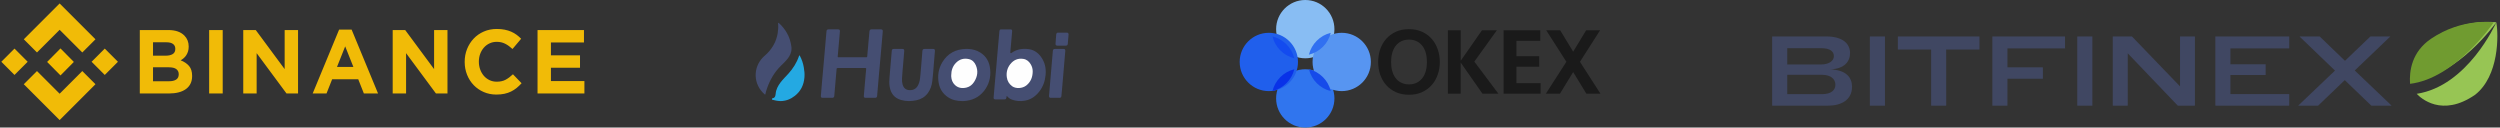 <?xml version="1.0" encoding="UTF-8"?>
<svg width="686px" height="35px" viewBox="0 0 686 35" version="1.1" xmlns="http://www.w3.org/2000/svg" xmlns:xlink="http://www.w3.org/1999/xlink">
    <rect x="0" y="0" width="686" height="35" fill="#333333" stroke="none"/>
    <!-- Generator: Sketch 64 (93537) - https://sketch.com -->
    <title>Group 7</title>
    <desc>Created with Sketch.</desc>
    <g id="Web" stroke="none" stroke-width="1" fill="none" fill-rule="evenodd">
        <g id="Homepage" transform="translate(-689, -705)" fill-rule="nonzero">
            <g id="Group-7" transform="translate(689, 705)">
                <g id="download">
                    <g id="Group-21" transform="translate(0.362, 0.947)">
                        <path d="M9.786,13.447 L16,7.232 L22.217,13.45 L25.833,9.834 L16,0 L6.17,9.831 L9.786,13.447 Z M3.616,12.384 L7.232,15.999 L3.616,19.616 L0,16 L3.616,12.384 Z M9.786,18.553 L16,24.768 L22.217,18.55 L25.835,22.164 L25.833,22.166 L16,32 L6.169,22.17 L6.164,22.165 L9.786,18.553 Z M32,16.001 L28.384,19.617 L24.768,16.001 L28.384,12.385 L32,16.001 Z" id="Shape" fill="#F1BB07"></path>
                        <polygon id="Path" fill="#F5BC00" points="19.898 16.043 19.9 16.043 16.237 12.34 13.529 15.077 13.529 15.077 13.218 15.391 12.576 16.04 12.571 16.045 12.576 16.05 16.237 19.75 19.9 16.047 19.902 16.045"></polygon>
                    </g>
                    <path d="M38.362,8.246 L46.203,8.246 C48.149,8.246 49.621,8.759 50.618,9.787 C51.39,10.583 51.776,11.569 51.776,12.746 L51.776,12.795 C51.776,13.293 51.716,13.732 51.596,14.113 C51.484,14.478 51.322,14.825 51.116,15.145 C50.921,15.446 50.686,15.717 50.419,15.953 C50.157,16.183 49.872,16.383 49.567,16.549 C50.545,16.931 51.315,17.448 51.877,18.103 C52.438,18.758 52.719,19.666 52.719,20.826 L52.719,20.875 C52.719,21.671 52.57,22.367 52.273,22.964 C51.975,23.56 51.549,24.058 50.993,24.456 C50.438,24.854 49.771,25.152 48.991,25.351 C48.21,25.549 47.346,25.649 46.397,25.649 L38.362,25.649 L38.362,8.246 Z M45.419,15.281 C46.241,15.281 46.894,15.137 47.377,14.846 C47.86,14.556 48.102,14.088 48.102,13.442 L48.102,13.392 C48.102,12.812 47.892,12.369 47.473,12.062 C47.054,11.755 46.45,11.602 45.661,11.602 L41.987,11.602 L41.987,15.281 L45.419,15.281 L45.419,15.281 Z M46.41,22.293 C47.232,22.293 47.876,22.14 48.344,21.833 C48.811,21.526 49.045,21.05 49.045,20.403 L49.045,20.354 C49.045,19.774 48.827,19.314 48.392,18.974 C47.957,18.634 47.256,18.464 46.289,18.464 L41.987,18.464 L41.987,22.293 L46.41,22.293 L46.41,22.293 Z M57.389,8.246 L61.111,8.246 L61.111,25.649 L57.389,25.649 L57.389,8.246 Z M66.749,8.246 L70.181,8.246 L78.109,18.961 L78.109,8.246 L81.783,8.246 L81.783,25.649 L78.617,25.649 L70.423,14.586 L70.423,25.649 L66.749,25.649 L66.749,8.246 Z M93.053,8.122 L96.485,8.122 L103.736,25.649 L99.845,25.649 L98.298,21.746 L91.143,21.746 L89.596,25.649 L85.801,25.649 L93.053,8.122 L93.053,8.122 Z M96.968,18.364 L94.72,12.721 L92.473,18.364 L96.968,18.364 Z M107.755,8.246 L111.187,8.246 L119.115,18.961 L119.115,8.246 L122.789,8.246 L122.789,25.649 L119.622,25.649 L111.428,14.586 L111.428,25.649 L107.755,25.649 L107.755,8.246 L107.755,8.246 Z M136.185,25.947 C134.944,25.947 133.792,25.715 132.728,25.251 C131.665,24.788 130.746,24.153 129.973,23.349 C129.199,22.546 128.595,21.597 128.16,20.503 C127.725,19.409 127.508,18.24 127.508,16.997 L127.508,16.947 C127.508,15.704 127.725,14.54 128.16,13.454 C128.595,12.369 129.199,11.416 129.973,10.595 C130.746,9.775 131.673,9.128 132.752,8.656 C133.832,8.184 135.025,7.947 136.33,7.947 C137.119,7.947 137.84,8.014 138.493,8.146 C139.145,8.279 139.737,8.461 140.269,8.693 C140.789,8.919 141.284,9.202 141.744,9.538 C142.191,9.867 142.612,10.233 143.001,10.633 L140.632,13.442 C139.971,12.829 139.298,12.348 138.614,12 C137.929,11.652 137.159,11.478 136.305,11.478 C135.596,11.478 134.94,11.619 134.336,11.901 C133.743,12.174 133.211,12.572 132.776,13.069 C132.342,13.566 132.003,14.142 131.761,14.797 C131.52,15.452 131.399,16.152 131.399,16.898 L131.399,16.947 C131.399,17.693 131.52,18.398 131.761,19.06 C132.003,19.723 132.337,20.303 132.765,20.801 C133.191,21.298 133.707,21.692 134.311,21.982 C134.916,22.272 135.58,22.417 136.305,22.417 C137.273,22.417 138.09,22.234 138.758,21.87 C139.427,21.506 140.092,21.008 140.753,20.378 L143.122,22.839 C142.702,23.305 142.25,23.737 141.768,24.132 C141.294,24.518 140.779,24.847 140.233,25.115 C139.677,25.388 139.068,25.595 138.408,25.736 C137.747,25.877 137.006,25.947 136.185,25.947 L136.185,25.947 Z M147.502,8.246 L160.24,8.246 L160.24,11.652 L151.176,11.652 L151.176,15.182 L159.153,15.182 L159.153,18.588 L151.176,18.588 L151.176,22.243 L160.362,22.243 L160.362,25.649 L147.502,25.649 L147.502,8.246 Z" id="Shape" fill="#F1BB07"></path>
                </g>
                <g id="Group-41" transform="translate(207, 6)">
                    <g id="Group-4" transform="translate(0.353, 0.263)">
                        <path d="M26.278,12.401 C25.052,12.401 23.826,12.401 22.601,12.401 C22.291,12.401 22.231,12.446 22.203,12.749 C22.101,13.876 22.009,14.998 21.911,16.126 C21.8,17.431 21.689,18.742 21.574,20.047 C21.546,20.419 21.361,20.579 20.991,20.579 C20.126,20.579 19.266,20.579 18.401,20.579 C18.017,20.579 17.859,20.428 17.892,20.047 C17.984,18.884 18.086,17.72 18.183,16.556 C18.285,15.379 18.391,14.201 18.498,13.024 C18.646,11.342 18.794,9.665 18.942,7.984 C19.071,6.486 19.201,4.987 19.33,3.489 C19.367,3.086 19.395,2.683 19.441,2.28 C19.483,1.945 19.663,1.794 19.996,1.794 C20.875,1.789 21.754,1.789 22.633,1.794 C22.98,1.794 23.146,1.968 23.119,2.312 C23.003,3.686 22.883,5.065 22.763,6.44 C22.684,7.342 22.596,8.25 22.522,9.152 C22.499,9.423 22.536,9.455 22.818,9.455 C25.302,9.455 27.781,9.455 30.265,9.455 C30.547,9.455 30.594,9.413 30.621,9.125 C30.76,7.576 30.894,6.023 31.033,4.474 C31.098,3.76 31.158,3.045 31.227,2.33 C31.264,1.941 31.44,1.794 31.829,1.789 C32.67,1.789 33.508,1.789 34.349,1.789 C34.761,1.789 34.909,1.964 34.877,2.381 C34.715,4.227 34.558,6.078 34.396,7.924 C34.22,9.917 34.035,11.906 33.859,13.899 C33.725,15.388 33.605,16.882 33.475,18.371 C33.424,18.939 33.378,19.511 33.327,20.08 C33.295,20.419 33.11,20.579 32.763,20.579 C31.898,20.579 31.038,20.579 30.173,20.579 C29.807,20.579 29.65,20.423 29.682,20.052 C29.761,19.053 29.849,18.059 29.937,17.065 C30.025,16.052 30.113,15.044 30.2,14.032 C30.237,13.596 30.279,13.166 30.321,12.731 C30.348,12.456 30.307,12.405 30.029,12.401 C28.776,12.401 27.527,12.401 26.278,12.401 Z" id="Shape" fill="#454E72"></path>
                        <path d="M68.887,20.013 C68.854,20.22 68.827,20.386 68.803,20.552 C68.757,20.856 68.585,21.017 68.274,21.017 C67.438,21.021 66.603,21.021 65.767,21.017 C65.433,21.017 65.265,20.814 65.293,20.482 C65.414,19.124 65.53,17.76 65.646,16.401 C65.781,14.89 65.915,13.375 66.05,11.864 C66.166,10.533 66.273,9.206 66.389,7.875 C66.538,6.203 66.686,4.531 66.835,2.854 C66.853,2.647 66.867,2.44 66.89,2.237 C66.923,1.965 67.09,1.795 67.364,1.795 C68.232,1.79 69.096,1.786 69.964,1.795 C70.257,1.799 70.401,1.97 70.377,2.288 C70.312,3.131 70.238,3.969 70.164,4.812 C70.071,5.899 69.973,6.981 69.876,8.069 C69.867,8.156 69.862,8.244 69.955,8.294 C70.057,8.35 70.15,8.303 70.233,8.244 C71.598,7.262 73.145,7.018 74.774,7.198 C76.246,7.359 77.393,8.11 78.261,9.285 C79.385,10.809 79.742,12.532 79.552,14.384 C79.385,16.028 78.855,17.539 77.829,18.856 C76.808,20.165 75.522,21.072 73.855,21.362 C72.657,21.57 71.468,21.496 70.317,21.072 C70.038,20.971 69.788,20.819 69.546,20.657 C69.305,20.478 69.096,20.271 68.887,20.013 Z" id="Shape" fill="#454E72"></path>
                        <path d="M56.66,21.47 C55.271,21.46 53.953,21.198 52.785,20.415 C51.378,19.476 50.522,18.164 50.232,16.525 C49.872,14.504 50.162,12.551 51.242,10.779 C52.696,8.394 54.888,7.22 57.707,7.16 C58.819,7.137 59.899,7.294 60.909,7.763 C62.788,8.633 63.91,10.111 64.256,12.105 C64.62,14.223 64.288,16.258 63.096,18.086 C61.858,19.987 60.081,21.097 57.796,21.401 C57.524,21.437 57.253,21.451 56.982,21.47 C56.875,21.479 56.767,21.47 56.66,21.47 Z" id="Shape" fill="#454E72"></path>
                        <path d="M39.079,7.158 C39.475,7.158 39.867,7.158 40.263,7.158 C40.627,7.158 40.795,7.333 40.768,7.718 C40.677,8.908 40.572,10.094 40.477,11.285 C40.367,12.622 40.217,13.955 40.158,15.298 C40.135,15.843 40.172,16.389 40.317,16.915 C40.654,18.12 41.501,18.566 42.625,18.466 C43.859,18.357 44.51,17.537 44.865,16.389 C45.088,15.663 45.165,14.909 45.224,14.15 C45.338,12.732 45.461,11.318 45.579,9.9 C45.634,9.217 45.689,8.529 45.739,7.846 C45.78,7.291 45.916,7.158 46.449,7.158 C47.177,7.158 47.906,7.158 48.634,7.158 C49.08,7.158 49.226,7.31 49.185,7.779 C49.085,9.06 48.975,10.346 48.866,11.626 C48.739,13.111 48.657,14.605 48.461,16.085 C48.302,17.276 47.924,18.386 47.2,19.339 C46.417,20.369 45.375,20.961 44.159,21.237 C42.73,21.559 41.3,21.569 39.885,21.165 C38.091,20.653 37.085,19.406 36.771,17.522 C36.621,16.635 36.662,15.744 36.739,14.852 C36.844,13.623 36.944,12.395 37.049,11.171 C37.149,9.99 37.249,8.813 37.354,7.632 C37.381,7.343 37.572,7.163 37.855,7.163 C38.26,7.158 38.669,7.158 39.079,7.158 Z" id="Shape" fill="#454E72"></path>
                        <path d="M9.838,7.059 C9.847,8.157 9.403,9.027 8.78,9.833 C8.245,10.53 7.604,11.127 6.976,11.738 C5.159,13.524 3.918,15.656 3.098,18.047 C2.933,18.521 2.791,19 2.686,19.492 C2.636,19.724 2.595,19.738 2.416,19.578 C-0.633,16.918 -0.821,12.385 1.995,9.478 C2.357,9.104 2.773,8.795 3.135,8.426 C4.669,6.877 5.676,5.05 6.038,2.89 C6.184,2.002 6.244,1.114 6.161,0.216 C6.152,0.143 6.116,0.052 6.207,0.011 C6.294,-0.03 6.349,0.052 6.404,0.098 C7.205,0.799 7.865,1.624 8.423,2.526 C9.215,3.802 9.641,5.196 9.824,6.676 C9.838,6.817 9.834,6.963 9.838,7.059 Z" id="Shape" fill="#454E72"></path>
                        <path d="M6.82,21.474 C6.081,21.46 5.356,21.321 4.634,21.126 C4.532,21.098 4.447,21.07 4.478,20.931 C4.501,20.819 4.492,20.708 4.657,20.689 C5.044,20.648 5.293,20.416 5.391,20.026 C5.436,19.854 5.476,19.678 5.489,19.501 C5.574,18.299 6.117,17.311 6.803,16.387 C7.479,15.482 8.303,14.717 9.046,13.877 C10.28,12.48 11.281,10.934 11.887,9.129 C11.909,9.059 11.909,8.957 12.003,8.948 C12.105,8.939 12.127,9.045 12.163,9.115 C12.675,10.076 13.013,11.101 13.205,12.183 C13.37,13.106 13.467,14.034 13.387,14.972 C13.214,17.06 12.368,18.777 10.747,20.044 C9.59,20.954 8.29,21.46 6.82,21.474 Z" id="Shape" fill="#24A9E2"></path>
                        <path d="M82.148,20.579 C81.764,20.579 81.38,20.579 80.996,20.579 C80.625,20.579 80.467,20.409 80.499,20.014 C80.576,19.053 80.666,18.092 80.747,17.132 C80.892,15.422 81.036,13.717 81.181,12.007 C81.303,10.564 81.425,9.125 81.552,7.686 C81.583,7.323 81.773,7.158 82.13,7.158 C82.907,7.158 83.68,7.158 84.457,7.158 C84.836,7.158 84.994,7.323 84.963,7.714 C84.859,9.01 84.741,10.306 84.633,11.602 C84.47,13.501 84.312,15.399 84.15,17.297 C84.068,18.226 83.987,19.159 83.897,20.087 C83.865,20.427 83.698,20.579 83.368,20.579 C82.961,20.579 82.555,20.579 82.148,20.579 Z" id="Shape" fill="#454E72"></path>
                        <path d="M83.931,6.261 C83.541,6.261 83.155,6.261 82.765,6.261 C82.425,6.261 82.263,6.085 82.286,5.707 C82.339,4.861 82.407,4.021 82.474,3.18 C82.496,2.893 82.689,2.697 82.963,2.692 C83.783,2.682 84.603,2.682 85.423,2.692 C85.724,2.697 85.885,2.923 85.858,3.256 C85.791,4.081 85.724,4.907 85.652,5.732 C85.621,6.085 85.455,6.256 85.137,6.261 C84.738,6.266 84.334,6.261 83.931,6.261 Z" id="Shape" fill="#454E72"></path>
                        <path d="M76.022,13.421 C75.984,14.918 75.495,16.219 74.263,17.194 C73.195,18.038 71.389,18.138 70.373,17.394 C69.526,16.768 69.046,15.934 68.915,14.922 C68.745,13.616 69.028,12.401 69.865,11.349 C70.777,10.201 71.981,9.643 73.505,9.906 C74.408,10.061 75.024,10.623 75.471,11.362 C75.857,11.997 76.04,12.686 76.022,13.421 Z" id="Shape" fill="#FEFEFE"></path>
                        <path d="M53.665,14.386 C53.675,13.097 54.029,11.929 54.968,10.974 C55.939,9.983 57.134,9.644 58.497,9.952 C59.463,10.164 60.07,10.825 60.434,11.676 C61.101,13.251 60.873,14.762 59.958,16.187 C59.472,16.938 58.809,17.527 57.899,17.753 C56.718,18.043 55.602,17.925 54.683,17.061 C54.015,16.432 53.721,15.635 53.665,14.744 C53.661,14.626 53.665,14.504 53.665,14.386 Z" id="Shape" fill="#FEFEFE"></path>
                    </g>
                </g>
                <g id="okex-3" transform="translate(340, 0)">
                    <path d="M55.081,17.008 C55.081,18.243 54.896,19.411 54.51,20.487 C54.123,21.583 53.588,22.522 52.863,23.339 C52.143,24.157 51.269,24.799 50.21,25.287 C49.152,25.775 47.96,26 46.616,26 C45.271,26 44.08,25.758 43.021,25.287 C41.963,24.799 41.089,24.157 40.369,23.339 C39.648,22.522 39.092,21.563 38.722,20.487 C38.352,19.39 38.167,18.243 38.167,17.008 C38.167,15.791 38.352,14.623 38.722,13.53 C39.092,12.437 39.644,11.478 40.369,10.661 C41.089,9.843 41.983,9.201 43.021,8.713 C44.08,8.225 45.271,8 46.616,8 C47.96,8 49.152,8.242 50.21,8.713 C51.269,9.201 52.143,9.843 52.863,10.661 C53.584,11.478 54.123,12.437 54.51,13.53 C54.896,14.623 55.081,15.791 55.081,17.008 Z M46.632,23.152 C47.453,23.152 48.178,22.993 48.781,22.68 C49.401,22.367 49.909,21.934 50.327,21.392 C50.746,20.833 51.048,20.19 51.249,19.444 C51.45,18.697 51.551,17.876 51.551,17.008 C51.551,16.141 51.45,15.319 51.249,14.573 C51.048,13.826 50.746,13.18 50.327,12.625 C49.909,12.066 49.405,11.649 48.781,11.336 C48.162,11.024 47.453,10.865 46.632,10.865 C45.811,10.865 45.086,11.024 44.482,11.336 C43.863,11.649 43.355,12.083 42.937,12.625 C42.518,13.184 42.216,13.826 42.015,14.573 C41.814,15.319 41.713,16.141 41.713,17.008 C41.713,17.876 41.814,18.697 42.015,19.444 C42.216,20.19 42.518,20.837 42.937,21.392 C43.355,21.95 43.858,22.367 44.482,22.68 C45.086,22.993 45.811,23.152 46.632,23.152 Z M57.299,25.708 L57.299,8.309 L60.825,8.309 L60.825,16.662 L66.654,8.309 L70.736,8.309 L64.557,16.904 L71.158,25.708 L66.791,25.708 L60.813,17.163 L60.813,25.708 L57.299,25.708 Z M72.563,8.309 L82.659,8.309 L82.659,11.215 L76.11,11.215 L76.11,15.428 L82.357,15.428 L82.357,18.318 L76.11,18.318 L76.11,22.805 L82.743,22.805 L82.743,25.708 L72.583,25.708 L72.583,8.309 L72.563,8.309 Z M95.238,8.309 L99.066,8.309 L93.539,16.958 L99.167,25.708 L95.302,25.708 L91.676,19.773 L88.049,25.708 L84.184,25.708 L89.812,16.954 L84.285,8.304 L88.113,8.304 L91.676,14.185 L95.238,8.309 Z" id="Shape" fill="#1A1A1A"></path>
                    <circle id="Oval" fill="#88BDF3" cx="18.167" cy="8" r="8"></circle>
                    <circle id="Oval" fill="#3075EE" cx="18.167" cy="27" r="8"></circle>
                    <circle id="Oval" fill="#5795F1" cx="28.167" cy="17" r="8"></circle>
                    <circle id="Oval" fill="#205FEC" cx="8.167" cy="17" r="8"></circle>
                    <path d="M15.167,16 C12.209,15.287 9.879,12.957 9.167,10 C12.108,10.717 14.438,13.043 15.167,16 Z" id="Path" fill="#134BEF"></path>
                    <path d="M9.167,25 C9.879,22.043 12.209,19.713 15.167,19 C14.454,21.941 12.124,24.271 9.167,25 Z" id="Path" fill="#0932E8"></path>
                    <path d="M19.167,19 C22.124,19.713 24.454,22.043 25.167,25 C22.226,24.287 19.896,21.957 19.167,19 L19.167,19 Z" id="Path" fill="#164BEA"></path>
                    <path d="M25.167,9 C24.454,11.957 22.124,14.287 19.167,15 C19.879,12.059 22.209,9.733 25.167,9 Z" id="Path" fill="#3170F1"></path>
                </g>
                <g id="bitfinex" transform="translate(486, 6)">
                    <path d="M177.147,19.742 C178.207,20.877 184.032,26.312 193.174,20.004 C199.786,14.805 199.621,3.535 198.986,0.129 C198.765,0.625 191.093,17.605 177.147,19.742 Z M198.986,0.127 C198.904,0.094 190.399,-1.076 181.99,4.392 C176.769,7.787 176.077,12.757 176.316,16.078 C188.539,14.689 198.707,0.518 198.986,0.127 Z" id="Shape" fill="#97C554"></path>
                    <path d="M198.275,0.135 C198.193,0.099 189.579,-1.138 181.063,4.644 C175.775,8.233 175.074,13.489 175.316,17 C187.695,15.531 197.993,0.548 198.275,0.135 Z" id="Path" fill="#709B30"></path>
                    <path d="M14.012,19.833 L4.419,19.833 L4.419,14.528 L14.012,14.528 C16.409,14.528 17.634,15.72 17.634,17.263 C17.634,18.75 16.436,19.833 14.012,19.833 Z M13.7,11.687 L4.419,11.687 L4.419,7.22 L13.7,7.22 C16.226,7.22 17.217,8.146 17.217,9.413 C17.217,10.57 16.07,11.687 13.7,11.687 Z M16.15,13.041 C20.192,12.904 21.651,10.82 21.651,8.548 C21.648,6.057 19.746,4 15.106,4 L0.275,4 L0.275,23 L15.549,23 C19.354,23 22.197,21.351 22.197,17.804 C22.197,15.287 20.606,13.15 16.148,13.041 L16.15,13.041 Z M27.091,4 L27.091,23 L31.241,23 L31.241,4 L27.091,4 Z M48.032,7.6 L57.166,7.6 L57.166,4 L34.774,4 L34.774,7.6 L43.897,7.6 L43.897,23 L48.041,23 L48.032,7.6 Z M60.703,4 L60.703,23 L64.847,23 L64.847,15.597 L74.569,15.597 L74.569,12.472 L64.847,12.472 L64.847,7.276 L80.644,7.276 L80.644,4 L60.703,4 Z M84.001,4 L84.001,23 L88.145,23 L88.145,4 L84.001,4 Z M97.851,8.627 L111.596,23 L116.288,23 L116.288,4 L112.196,4 L112.196,17.695 L99.007,4 L93.743,4 L93.743,23 L97.851,23 L97.851,8.627 Z M121.889,4 L121.889,23 L142.161,23 L142.161,19.808 L126.032,19.808 L126.032,14.584 L135.701,14.584 L135.701,11.634 L126.032,11.634 L126.032,7.276 L142.166,7.276 L142.166,4 L121.889,4 Z M169.919,4 L164.445,4 L157.461,10.686 L150.526,4 L144.975,4 L154.723,13.365 L144.612,23 L150.085,23 L157.408,15.99 L164.706,23 L170.275,23 L160.146,13.339 L169.919,4 Z" id="Shape" fill-opacity="0.749" fill="#454E72"></path>
                </g>
            </g>
        </g>
    </g>
</svg>